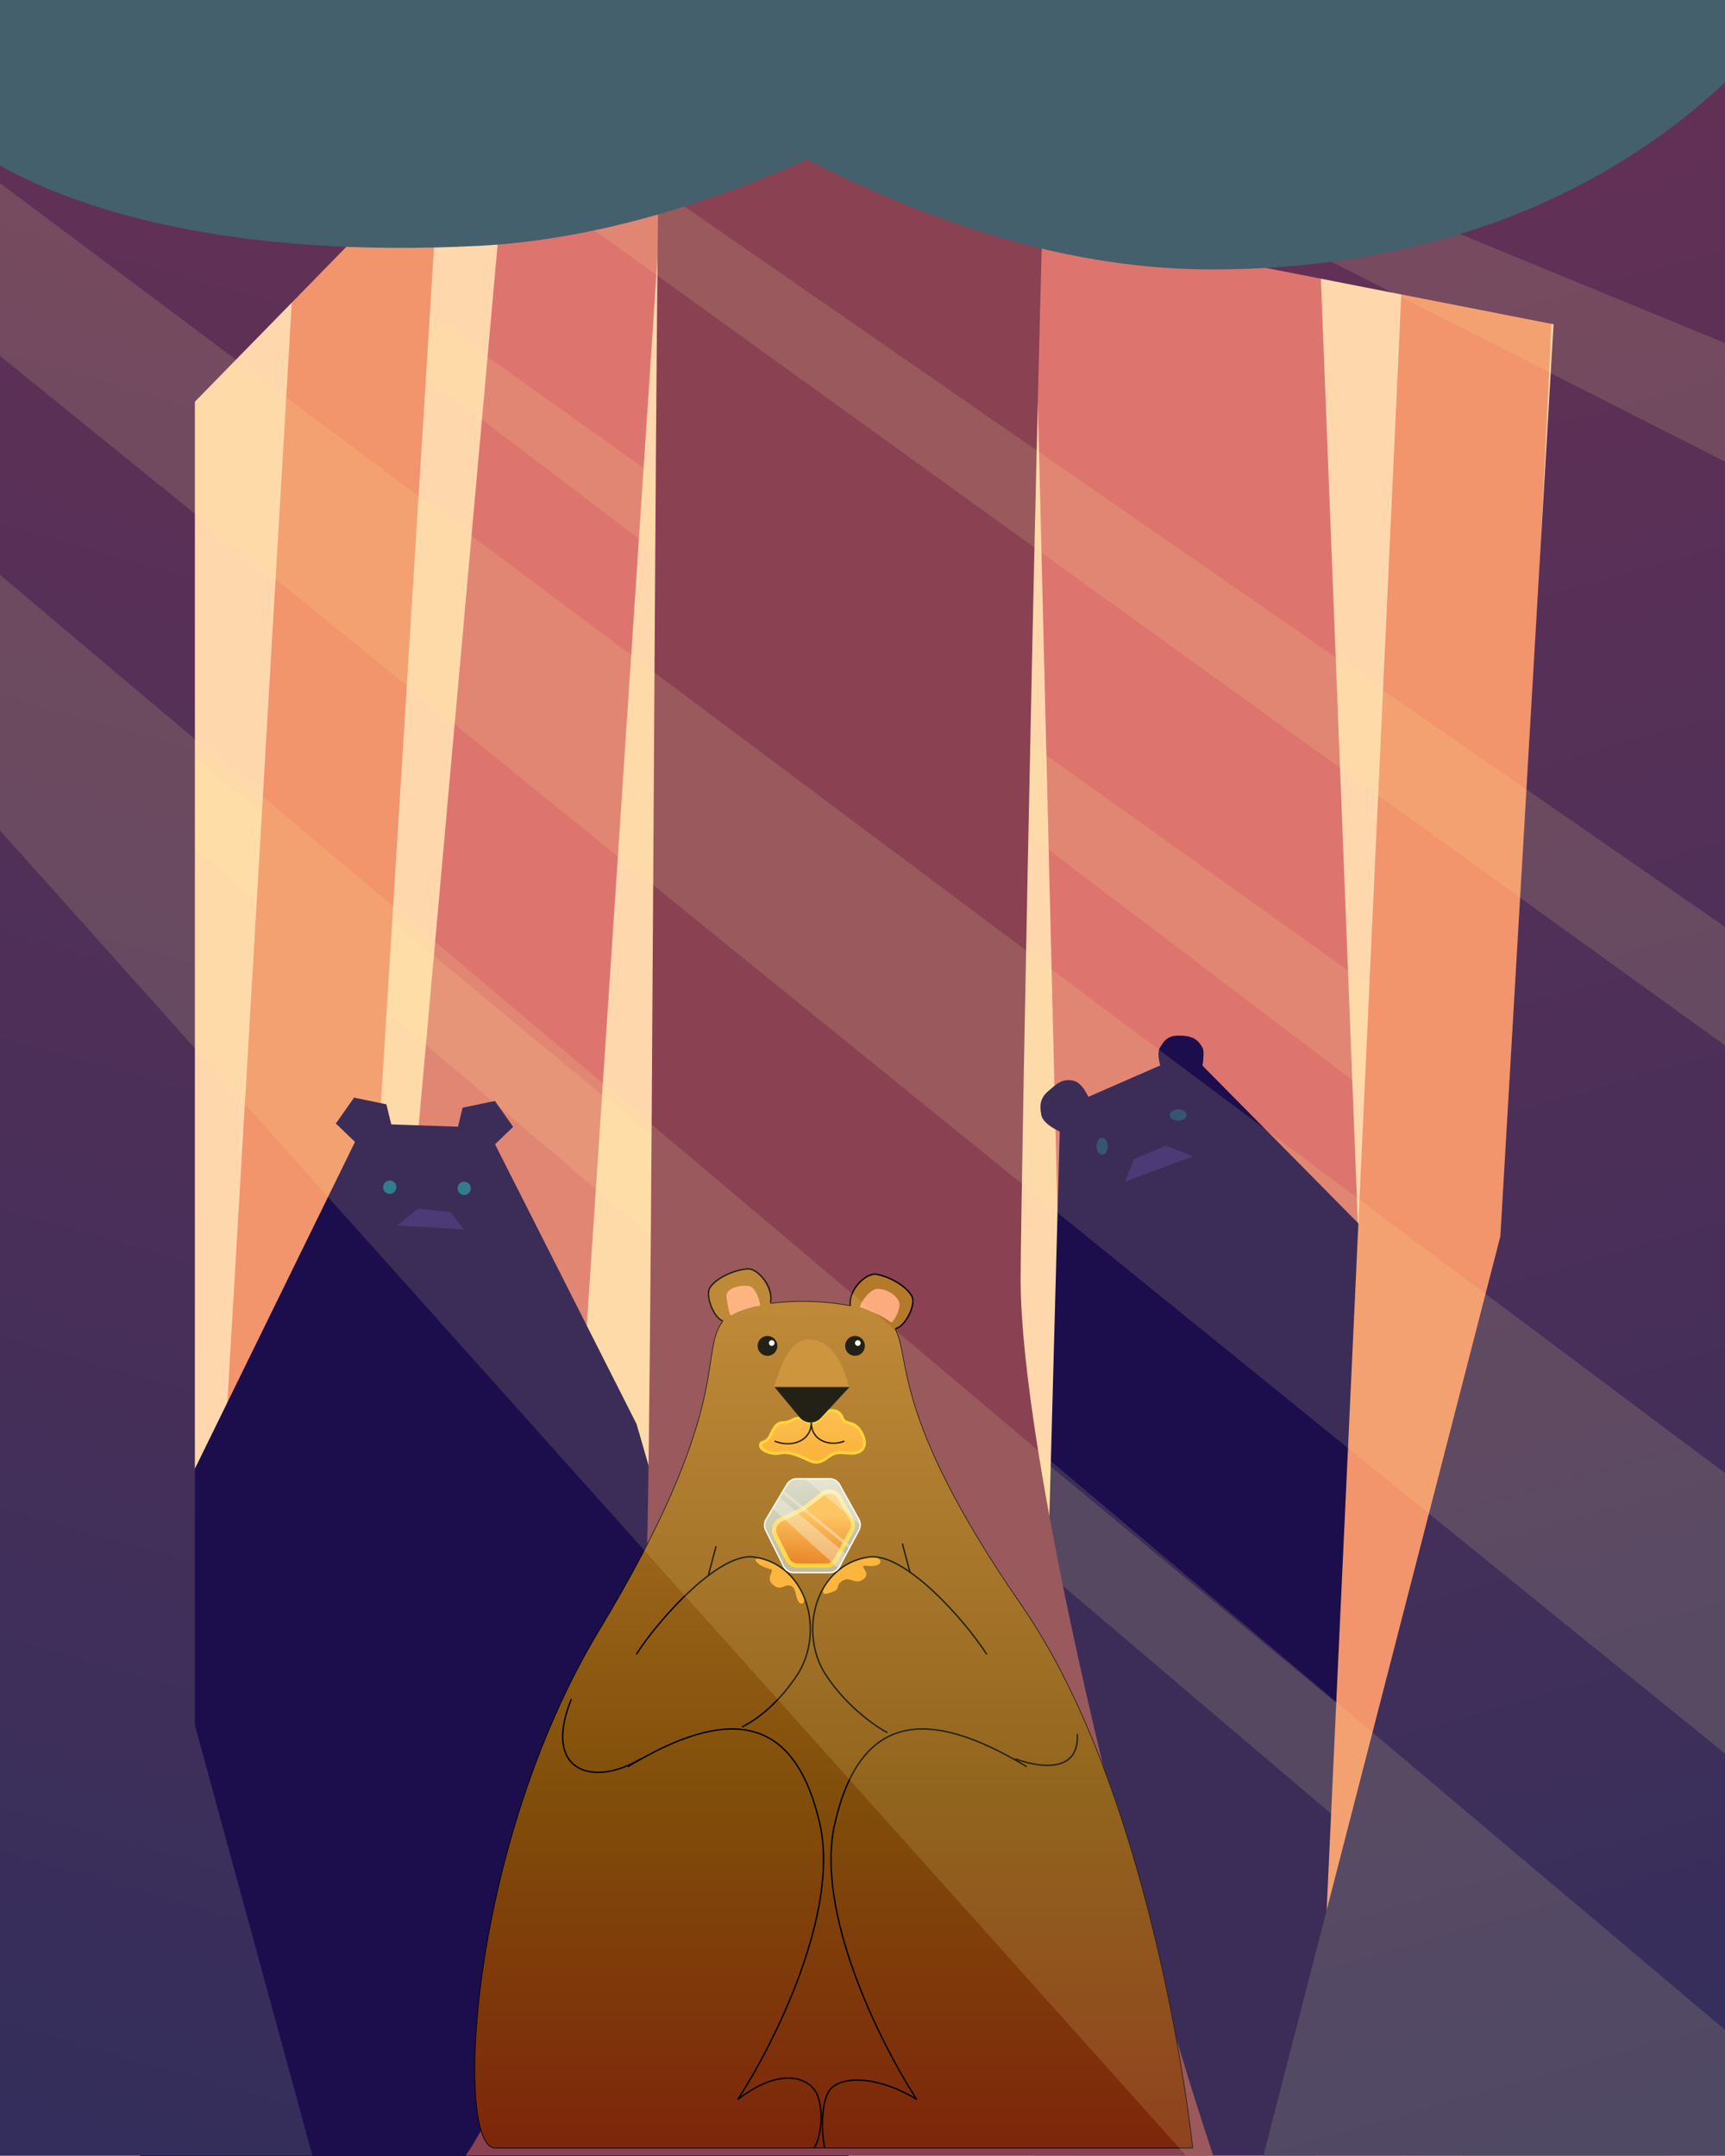 <svg id="ej5q9x3fijyl1" xmlns="http://www.w3.org/2000/svg" xmlns:xlink="http://www.w3.org/1999/xlink" viewBox="0 0 480 600" shape-rendering="geometricPrecision" text-rendering="geometricPrecision"><rect x="0" y="0" width="480" height="600" fill="#808080" stroke="none"/><style><![CDATA[#ej5q9x3fijyl8 {animation: ej5q9x3fijyl8_c_o 3000ms linear infinite normal forwards}@keyframes ej5q9x3fijyl8_c_o { 0% {opacity: 0.2} 50% {opacity: 1} 100% {opacity: 0.2} }#ej5q9x3fijyl13 {
           animation-name: ej5q9x3fijyl13__m, ej5q9x3fijyl13_c_o;
           animation-duration: 3000ms;
           animation-fill-mode: forwards;
           animation-timing-function: linear;
           animation-direction: normal;
           animation-iteration-count: infinite;  
        }@keyframes ej5q9x3fijyl13__m { 0% {d: path('M480,379.265L0,14.997L0,2.5L480,344.928L480,379.265Z');animation-timing-function: cubic-bezier(0.42,0,0.58,1)} 66.667% {d: path('M480,369.265L0,9.997L0,2.5L480,355.928L480,369.265Z');animation-timing-function: cubic-bezier(0.42,0,0.58,1)} 100% {d: path('M480,379.265L0,14.997L0,2.5L480,344.928L480,379.265Z')} }@keyframes ej5q9x3fijyl13_c_o { 0% {opacity: 1;animation-timing-function: cubic-bezier(0.42,0,0.58,1)} 66.667% {opacity: 0.4;animation-timing-function: cubic-bezier(0.42,0,0.58,1)} 100% {opacity: 1} }#ej5q9x3fijyl19 {animation: ej5q9x3fijyl19_c_o 3000ms linear infinite normal forwards}@keyframes ej5q9x3fijyl19_c_o { 0% {opacity: 0.4;animation-timing-function: cubic-bezier(0.42,0,0.58,1)} 33.333% {opacity: 1;animation-timing-function: cubic-bezier(0.42,0,0.58,1)} 100% {opacity: 0.4} }#ej5q9x3fijyl60 {
           animation-name: ej5q9x3fijyl60__m, ej5q9x3fijyl60_c_o;
           animation-duration: 3000ms;
           animation-fill-mode: forwards;
           animation-timing-function: linear;
           animation-direction: normal;
           animation-iteration-count: infinite;  
        }@keyframes ej5q9x3fijyl60__m { 0% {d: path('M480,487.99L0,99.036L0,50.989L480,409.914L480,487.99Z');animation-timing-function: cubic-bezier(0.42,0,0.58,1)} 33.333% {d: path('M480,472.99L0,89.036L0,65.989L480,424.914L480,472.99Z');animation-timing-function: cubic-bezier(0.42,0,0.58,1)} 100% {d: path('M480,487.99L0,99.036L0,50.989L480,409.914L480,487.99Z')} }@keyframes ej5q9x3fijyl60_c_o { 0% {opacity: 1;animation-timing-function: cubic-bezier(0.42,0,0.58,1)} 33.333% {opacity: 0.4;animation-timing-function: cubic-bezier(0.42,0,0.58,1)} 100% {opacity: 1} }#ej5q9x3fijyl61 {
           animation-name: ej5q9x3fijyl61__m, ej5q9x3fijyl61_c_o;
           animation-duration: 3000ms;
           animation-fill-mode: forwards;
           animation-timing-function: linear;
           animation-direction: normal;
           animation-iteration-count: infinite;  
        }@keyframes ej5q9x3fijyl61__m { 0% {d: path('M480,290.94L88,8.249L111.802,3L480,257.947L480,290.94Z');animation-timing-function: cubic-bezier(0.42,0,0.58,1)} 66.667% {d: path('M480,290.94L93,3.249L106.802,3L480,267.947L480,290.94Z');animation-timing-function: cubic-bezier(0.42,0,0.58,1)} 100% {d: path('M480,290.94L88,8.249L111.802,3L480,257.947L480,290.94Z')} }@keyframes ej5q9x3fijyl61_c_o { 0% {opacity: 1;animation-timing-function: cubic-bezier(0.42,0,0.58,1)} 66.667% {opacity: 0.3;animation-timing-function: cubic-bezier(0.42,0,0.58,1)} 100% {opacity: 1} }#ej5q9x3fijyl62 {
           animation-name: ej5q9x3fijyl62__m, ej5q9x3fijyl62_c_o;
           animation-duration: 3000ms;
           animation-fill-mode: forwards;
           animation-timing-function: linear;
           animation-direction: normal;
           animation-iteration-count: infinite;  
        }@keyframes ej5q9x3fijyl62__m { 0% {d: path('M480,128.474L233,3L255.32,3L480,95.481L480,128.474Z');animation-timing-function: cubic-bezier(0.42,0,0.58,1)} 50% {d: path('M480,128.474L238,3L250.32,3L480,105.481L480,128.474Z');animation-timing-function: cubic-bezier(0.42,0,0.58,1)} 100% {d: path('M480,128.474L233,3L255.32,3L480,95.481L480,128.474Z')} }@keyframes ej5q9x3fijyl62_c_o { 0% {opacity: 1;animation-timing-function: cubic-bezier(0.42,0,0.58,1)} 50% {opacity: 0.4;animation-timing-function: cubic-bezier(0.42,0,0.58,1)} 100% {opacity: 1} }#ej5q9x3fijyl63 {
           animation-name: ej5q9x3fijyl63__m, ej5q9x3fijyl63_c_o;
           animation-duration: 3000ms;
           animation-fill-mode: forwards;
           animation-timing-function: linear;
           animation-direction: normal;
           animation-iteration-count: infinite;  
        }@keyframes ej5q9x3fijyl63__m { 0% {d: path('M330,599.874L0,231.113L0,159.966L480,564.881L480,599.874L330,599.874Z');animation-timing-function: cubic-bezier(0.42,0,0.58,1)} 50% {d: path('M360,599.874L0,221.113L0,169.966L480,584.881L480,599.874L360,599.874Z');animation-timing-function: cubic-bezier(0.42,0,0.58,1)} 100% {d: path('M330,599.874L0,231.113L0,159.966L480,564.881L480,599.874L330,599.874Z')} }@keyframes ej5q9x3fijyl63_c_o { 0% {opacity: 1;animation-timing-function: cubic-bezier(0.42,0,0.58,1)} 50% {opacity: 0.2;animation-timing-function: cubic-bezier(0.42,0,0.58,1)} 100% {opacity: 1} }]]></style><defs><linearGradient id="ej5q9x3fijyl29-fill" x1="231.99" y1="362.273" x2="231.99" y2="597.687" spreadMethod="pad" gradientUnits="userSpaceOnUse"><stop id="ej5q9x3fijyl29-fill-0" offset="0%" stop-color="rgb(181,122,41)"/><stop id="ej5q9x3fijyl29-fill-1" offset="58.646%" stop-color="rgb(128,78,10)"/><stop id="ej5q9x3fijyl29-fill-2" offset="100%" stop-color="rgb(125,38,10)"/></linearGradient><linearGradient id="ej5q9x3fijyl34-fill" x1="226.077" y1="392.521" x2="226.077" y2="406.918" spreadMethod="pad" gradientUnits="userSpaceOnUse"><stop id="ej5q9x3fijyl34-fill-0" offset="0%" stop-color="rgb(253,182,70)"/><stop id="ej5q9x3fijyl34-fill-1" offset="100%" stop-color="rgb(250,169,41)"/></linearGradient><linearGradient id="ej5q9x3fijyl48-fill" x1="222.519" y1="411.543" x2="226.105" y2="433.294" spreadMethod="pad" gradientUnits="userSpaceOnUse"><stop id="ej5q9x3fijyl48-fill-0" offset="0%" stop-color="rgb(255,255,255)"/><stop id="ej5q9x3fijyl48-fill-1" offset="0.01%" stop-color="rgba(220,233,235,0.88)"/><stop id="ej5q9x3fijyl48-fill-2" offset="100%" stop-color="rgba(196,210,211,0.73)"/></linearGradient><linearGradient id="ej5q9x3fijyl50-fill" x1="228.213" y1="412.136" x2="226.021" y2="435.673" spreadMethod="pad" gradientUnits="userSpaceOnUse"><stop id="ej5q9x3fijyl50-fill-0" offset="38.333%" stop-color="rgb(254,191,90)"/><stop id="ej5q9x3fijyl50-fill-1" offset="100%" stop-color="rgb(230,115,21)"/></linearGradient><linearGradient id="ej5q9x3fijyl51-fill" x1="226.053" y1="413.521" x2="226.053" y2="435.676" spreadMethod="pad" gradientUnits="userSpaceOnUse"><stop id="ej5q9x3fijyl51-fill-0" offset="0%" stop-color="rgb(255,238,176)"/><stop id="ej5q9x3fijyl51-fill-1" offset="100%" stop-color="rgb(255,209,45)"/></linearGradient><linearGradient id="ej5q9x3fijyl58-fill" x1="133.172" y1="-72.333" x2="-63.797" y2="615.437" spreadMethod="pad" gradientUnits="userSpaceOnUse"><stop id="ej5q9x3fijyl58-fill-0" offset="0%" stop-color="rgb(110,49,84)"/><stop id="ej5q9x3fijyl58-fill-1" offset="99.229%" stop-color="rgb(48,46,92)"/></linearGradient><linearGradient id="ej5q9x3fijyl59-fill" x1="348.426" y1="-63.356" x2="542.537" y2="615.37" spreadMethod="pad" gradientUnits="userSpaceOnUse"><stop id="ej5q9x3fijyl59-fill-0" offset="0%" stop-color="rgb(110,49,84)"/><stop id="ej5q9x3fijyl59-fill-1" offset="99.229%" stop-color="rgb(48,46,92)"/></linearGradient></defs><rect id="ej5q9x3fijyl2" width="480" height="599.874" rx="0" ry="0" fill="rgb(255,215,172)" stroke="none" stroke-width="1"/><path id="ej5q9x3fijyl3" d="M366,37.992L388,599.874L300.615,599.874L287,37.992L366,37.992Z" fill="rgb(221,117,110)" stroke="none" stroke-width="1"/><path id="ej5q9x3fijyl4" d="M331.017,292.923L295.047,308.657L291.823,428.53L287.783,599.848L465,599.848L465,502.271L465,428.53L331.017,292.923Z" fill="rgb(28,14,77)" stroke="none" stroke-width="1"/><path id="ej5q9x3fijyl5" d="M298.78,300.773C302.046,301.548,303.919,308.029,303.919,308.029L296.263,315.517C296.263,315.517,290.396,313.285,289.79,310.424C289.183,307.562,289.495,305.502,291.681,303.65C293.866,301.798,295.514,299.998,298.78,300.773Z" fill="rgb(28,14,76)" stroke="none" stroke-width="1"/><path id="ej5q9x3fijyl6" d="M324.533,318.807L331.9,321.78L313.041,328.832L315.567,322.583L324.533,318.807Z" fill="rgb(48,29,112)" stroke="none" stroke-width="1"/><path id="ej5q9x3fijyl7" d="M322.717,291.631C321.352,293.994,324.291,300.823,324.291,300.823L333.957,300.298C333.957,300.298,335.513,293.207,334.631,291.631C333.749,290.055,332.816,288.479,329.011,288.216C325.207,287.954,324.083,289.267,322.717,291.631Z" fill="rgb(28,14,76)" stroke="none" stroke-width="1"/><g id="ej5q9x3fijyl8" opacity="0.2"><ellipse id="ej5q9x3fijyl9" rx="1.568" ry="2.37" transform="matrix(1 0 0 1 306.674 318.994)" fill="rgb(0,243,243)" stroke="none" stroke-width="1"/><ellipse id="ej5q9x3fijyl10" rx="2.352" ry="1.58" transform="matrix(1 0 0 1 327.845 310.303)" fill="rgb(0,243,243)" stroke="none" stroke-width="1"/></g><path id="ej5q9x3fijyl11" d="M140.892,40.991L91,597.875L148.123,597.875L185,40.991L140.892,40.991Z" fill="rgb(221,117,110)" stroke="none" stroke-width="1"/><path id="ej5q9x3fijyl12" d="M480,597.875L0,190.008L0,165.965L480,563.528L480,597.875Z" fill="rgb(255,239,156)" fill-opacity="0.14" stroke="none" stroke-width="1"/><path id="ej5q9x3fijyl13" d="M480,379.265L0,14.997L0,2.5L480,344.928L480,379.265Z" fill="rgb(255,239,156)" fill-opacity="0.14" stroke="none" stroke-width="1"/><path id="ej5q9x3fijyl14" d="M82.316,64.986L51,599.874L87.842,599.874L121,64.986L82.316,64.986Z" fill="rgb(242,148,108)" stroke="none" stroke-width="1"/><path id="ej5q9x3fijyl15" d="M101.291,312.664L50.545,416.263L39,600L236.133,600L177.125,396.287L135.415,313.826L101.291,312.664Z" fill="rgb(28,14,76)" stroke="none" stroke-width="1"/><path id="ej5q9x3fijyl16" d="M116.278,336.358L110.514,341.003L129.189,342.165L125.27,337.287L116.278,336.358Z" fill="rgb(48,29,112)" stroke="none" stroke-width="1"/><path id="ej5q9x3fijyl17" d="M128.729,308.252L126.192,318.705L132.879,323.119L142.793,313.595L137.721,306.394L128.729,308.252Z" fill="rgb(28,14,76)" stroke="none" stroke-width="1"/><path id="ej5q9x3fijyl18" d="M107.517,307.322L110.053,317.775L103.366,322.188L93.452,312.665L98.525,305.464L107.517,307.322Z" fill="rgb(28,14,76)" stroke="none" stroke-width="1"/><g id="ej5q9x3fijyl19" opacity="0.4"><ellipse id="ej5q9x3fijyl20" rx="1.846" ry="1.857" transform="matrix(0.928 0.372 -0.368 0.93 108.453 330.393)" fill="rgb(0,243,243)" stroke="none" stroke-width="1"/><ellipse id="ej5q9x3fijyl21" rx="1.846" ry="1.857" transform="matrix(0.928 0.372 -0.368 0.93 129.175 330.708)" fill="rgb(0,243,243)" stroke="none" stroke-width="1"/></g><path id="ej5q9x3fijyl22" d="M390.761,63.987L366,599.874L406.783,599.874L433,63.987L390.761,63.987Z" fill="rgb(242,148,108)" stroke="none" stroke-width="1"/><path id="ej5q9x3fijyl23" d="M179.506,445.513C177.376,466.362,150.212,570.472,129.572,599.874L337.595,599.874C313.627,528.373,284,404.706,284,355.925C284,332.252,289.78,36.51,292,7.998L241.77,7.998L184,7.998C182.003,61.011,181.637,424.665,179.506,445.513Z" fill="rgb(138,65,82)" stroke="none" stroke-width="1"/><path id="ej5q9x3fijyl24" d="M204.186,365.855C202.639,366.668,201.472,367.624,200.785,368.722C199.386,370.957,198.862,373.564,198.297,377.208C198.221,377.7,198.144,378.209,198.065,378.739C197.553,382.131,196.918,386.339,195.557,391.76C192.41,404.295,185.381,423.304,167.015,453.78C148.673,484.214,138.631,520.19,134.567,548.558C132.535,562.742,131.998,575.016,132.663,583.738C132.995,588.101,133.627,591.563,134.516,593.928C134.961,595.111,135.465,596.007,136.018,596.604C136.569,597.198,137.159,597.489,137.787,597.489L331.563,597.489C331.561,597.47,331.559,597.451,331.557,597.43C331.537,597.246,331.507,596.972,331.465,596.612C331.383,595.893,331.257,594.83,331.084,593.458C330.737,590.714,330.199,586.733,329.437,581.787C327.913,571.894,325.49,558.138,321.896,542.69C314.706,511.787,302.834,474.133,284.104,447.064C265.344,419.952,257.725,402.525,254.134,390.83C252.482,385.451,251.684,381.286,251.046,377.96C250.99,377.67,250.936,377.387,250.883,377.111C250.213,373.642,249.665,371.159,248.364,369.119C247.727,368.121,246.603,367.213,245.09,366.411C243.58,365.611,241.696,364.923,239.557,364.357C235.281,363.224,230.008,362.582,224.718,362.484C219.428,362.385,214.131,362.829,209.807,363.863C207.645,364.38,205.732,365.043,204.186,365.855ZM331.782,597.687C331.977,597.666,331.977,597.666,331.977,597.665L331.977,597.662L331.97,597.596C331.965,597.549,331.957,597.479,331.947,597.387C331.927,597.202,331.897,596.927,331.856,596.567C331.773,595.846,331.647,594.782,331.473,593.408C331.126,590.661,330.588,586.677,329.825,581.726C328.3,571.825,325.875,558.06,322.278,542.599C315.086,511.685,303.2,473.971,284.426,446.838C265.683,419.749,258.085,402.36,254.509,390.713C252.864,385.355,252.069,381.209,251.431,377.884C251.376,377.595,251.322,377.312,251.268,377.035C250.601,373.58,250.043,371.019,248.694,368.905C248.006,367.826,246.816,366.879,245.273,366.061C243.728,365.242,241.814,364.545,239.657,363.974C235.343,362.832,230.038,362.187,224.725,362.088C219.412,361.989,214.081,362.435,209.717,363.478C207.534,364,205.588,364.672,204.005,365.504C202.423,366.336,201.19,367.333,200.453,368.511C199.005,370.825,198.474,373.509,197.909,377.147C197.833,377.64,197.756,378.151,197.676,378.681C197.165,382.072,196.533,386.262,195.176,391.663C192.041,404.151,185.031,423.123,166.679,453.574C148.303,484.067,138.248,520.096,134.178,548.501C132.143,562.704,131.603,575.008,132.271,583.768C132.605,588.146,133.241,591.651,134.149,594.068C134.603,595.276,135.13,596.224,135.731,596.874C136.335,597.526,137.023,597.885,137.787,597.885L332,597.885L331.977,597.666L331.782,597.687Z" clip-rule="evenodd" fill="rgb(0,0,0)" fill-rule="evenodd" stroke="none" stroke-width="1"/><path id="ej5q9x3fijyl25" d="M243.761,354.602C241.16,354.19,236.054,358.708,236.602,363.394C237.306,364.08,239.381,365.927,242.051,367.826C244.721,369.726,247.98,369.871,249.276,369.706C251.995,369.074,255.008,362.921,253.712,360.661C251.941,357.572,247.013,355.118,243.761,354.602Z" fill="rgb(181,122,41)" stroke="none" stroke-width="1"/><path id="ej5q9x3fijyl26" d="M243.801,358.725C241.916,359.042,239.416,362.352,239.285,363.868C240.699,363.868,245.765,366.638,248.121,368.023C248.841,367.297,249.967,365.688,250.281,363.473C250.674,360.703,246.157,358.33,243.801,358.725Z" fill="rgb(251,171,126)" stroke="none" stroke-width="1"/><path id="ej5q9x3fijyl27" d="M207.244,353.005C210.495,352.488,214.908,358.195,214.358,362.883C213.655,363.57,211.62,364.333,208.95,366.234C206.281,368.135,203.023,368.281,201.728,368.116C199.01,367.485,196,361.331,197.296,359.069C199.067,355.979,203.994,353.522,207.244,353.005Z" fill="rgb(181,122,41)" stroke="none" stroke-width="1"/><path id="ej5q9x3fijyl28" d="M208.458,357.934C210.343,358.251,211.469,362.154,211.6,363.671C210.186,363.671,205.928,365.099,203.571,366.484C202.851,365.758,202.489,363.315,202.175,361.099C201.782,358.33,206.102,357.538,208.458,357.934Z" fill="rgb(251,171,126)" stroke="none" stroke-width="1"/><path id="ej5q9x3fijyl29" d="M200.62,368.616C194.926,377.716,203.565,392.75,166.848,453.677C130.13,514.604,126.654,597.687,137.788,597.687L331.783,597.687C331.783,597.687,321.769,501.153,284.266,446.951C246.763,392.75,253.831,377.32,248.53,369.012C243.228,360.704,206.314,359.517,200.62,368.616Z" fill="url(#ej5q9x3fijyl29-fill)" stroke="none" stroke-width="1"/><path id="ej5q9x3fijyl30" d="M230.979,443.259C229.54,443.714,228.321,444.01,229.402,441.226C229.664,440.548,230.9,438.639,233.741,436.421C236.581,434.203,239.92,433.525,241.235,433.464C245.787,432.547,246.697,436.421,241.235,435.756C238.307,435.4,242.692,437.541,240.325,439.425C237.958,441.308,236.684,438.508,234.408,439.932C232.089,441.384,234.408,442.176,230.979,443.259Z" fill="rgb(251,171,46)" stroke="none" stroke-width="1"/><path id="ej5q9x3fijyl31" d="M221.664,444.468C222.575,447.678,224.552,446.303,223.485,443.551C223.222,442.874,221.452,439.494,218.691,437.338C215.851,435.12,213.897,434.373,212.106,433.922C208.465,433.005,210.65,435.831,214.382,436.673C215.776,436.988,213.017,438.966,214.837,440.8C217.113,443.093,218.337,440.753,219.844,441.259C221.209,441.717,221.146,442.642,221.664,444.468Z" fill="rgb(251,171,46)" stroke="none" stroke-width="1"/><path id="ej5q9x3fijyl32" d="M294.934,491.031C291.658,492.014,287.142,491.354,282.418,489.668L282.549,489.295C287.249,490.972,291.668,491.598,294.822,490.652C296.393,490.181,297.645,489.322,298.471,488.012C299.298,486.7,299.712,484.915,299.566,482.57L299.958,482.546C300.107,484.948,299.687,486.823,298.802,488.224C297.916,489.629,296.579,490.538,294.934,491.031Z" clip-rule="evenodd" fill="rgb(0,0,0)" fill-rule="evenodd" stroke="none" stroke-width="1"/><path id="ej5q9x3fijyl33" d="M168.625,493.285C171.716,492.876,175.085,491.641,178.352,489.651L178.148,489.312C174.921,491.279,171.603,492.492,168.574,492.893C165.544,493.294,162.816,492.88,160.753,491.612C158.697,490.349,157.277,488.222,156.879,485.144C156.479,482.059,157.106,478.016,159.16,472.94L158.797,472.79C156.728,477.902,156.078,482.018,156.489,485.196C156.902,488.38,158.38,490.618,160.549,491.95C162.711,493.279,165.536,493.694,168.625,493.285Z" clip-rule="evenodd" fill="rgb(0,0,0)" fill-rule="evenodd" stroke="none" stroke-width="1"/><path id="ej5q9x3fijyl34" d="M214.349,399.475C215.316,397.497,216.02,395.915,217.883,395.915C220.435,395.915,221.432,393.739,223.395,395.123C225.359,396.508,227.486,396.209,228.486,394.53C230.253,391.563,233.591,392.156,234.376,394.53C235.162,396.903,237.657,394.965,239.693,398.684C241.641,402.245,240.071,404.42,237.125,404.42C234.18,404.42,232.933,403.573,230.253,405.607C227.126,407.981,225.752,406.596,223.395,405.607C221.039,404.618,219.129,403.878,216.705,404.42C214.938,404.816,211.6,403.685,211.6,402.245C211.6,400.805,213.116,401.997,214.349,399.475Z" fill="url(#ej5q9x3fijyl34-fill)" stroke="none" stroke-width="1"/><path id="ej5q9x3fijyl35" d="M231.824,392.132C233.131,392.216,234.304,393.059,234.749,394.405C234.916,394.908,235.156,395.151,235.443,395.311C235.701,395.456,235.996,395.536,236.372,395.638C236.467,395.664,236.566,395.691,236.672,395.721C237.176,395.864,237.754,396.06,238.34,396.476C238.928,396.894,239.503,397.519,240.037,398.493C241.042,400.329,241.197,401.915,240.592,403.072C239.983,404.237,238.684,404.816,237.125,404.816C236.379,404.816,235.74,404.763,235.173,404.716L235.154,404.714C234.576,404.666,234.085,404.626,233.606,404.646C232.681,404.685,231.774,404.948,230.489,405.923C228.869,407.153,227.637,407.455,226.471,407.259C225.905,407.164,225.378,406.955,224.86,406.719C224.659,406.628,224.465,406.535,224.269,406.441C223.942,406.285,223.611,406.127,223.245,405.973C220.883,404.981,219.08,404.294,216.79,404.807C215.805,405.027,214.446,404.82,213.347,404.39C212.793,404.172,212.275,403.887,211.889,403.545C211.508,403.206,211.207,402.766,211.207,402.245C211.207,401.806,211.328,401.478,211.611,401.25C211.735,401.15,211.873,401.084,211.998,401.034C212.074,401.003,212.165,400.97,212.251,400.94C212.295,400.924,212.338,400.909,212.377,400.895C212.624,400.803,212.881,400.69,213.147,400.466C213.414,400.242,213.708,399.89,213.996,399.301C214.032,399.228,214.067,399.155,214.103,399.083C214.537,398.191,214.953,397.337,215.478,396.7C216.067,395.985,216.813,395.519,217.883,395.519C218.861,395.519,219.573,395.177,220.282,394.836C220.42,394.77,220.558,394.703,220.698,394.639C221.116,394.449,221.564,394.279,222.056,394.267C222.562,394.256,223.073,394.413,223.621,394.799C224.538,395.446,225.466,395.68,226.254,395.583C227.036,395.486,227.711,395.061,228.149,394.326C229.099,392.731,230.507,392.047,231.824,392.132ZM231.774,392.922C230.784,392.858,229.64,393.361,228.823,394.733C228.26,395.678,227.372,396.242,226.35,396.368C225.334,396.494,224.216,396.185,223.17,395.448C222.737,395.142,222.387,395.051,222.074,395.058C221.747,395.066,221.418,395.18,221.022,395.36C220.904,395.414,220.781,395.474,220.652,395.536C219.941,395.881,219.054,396.31,217.883,396.31C217.09,396.31,216.553,396.635,216.082,397.206C215.62,397.766,215.244,398.537,214.793,399.461C214.763,399.524,214.732,399.586,214.701,399.65C214.373,400.322,214.015,400.767,213.651,401.073C213.286,401.38,212.933,401.532,212.647,401.637C212.587,401.66,212.535,401.678,212.487,401.695C212.415,401.721,212.354,401.742,212.291,401.768C212.194,401.807,212.138,401.839,212.101,401.868C212.061,401.901,211.992,401.963,211.992,402.245C211.992,402.443,212.109,402.685,212.409,402.951C212.703,403.213,213.131,403.456,213.632,403.652C214.644,404.048,215.837,404.209,216.62,404.034C219.179,403.462,221.195,404.255,223.547,405.242C223.926,405.402,224.294,405.577,224.636,405.74C224.827,405.832,225.01,405.919,225.183,405.998C225.683,406.226,226.136,406.4,226.6,406.478C227.492,406.628,228.51,406.435,230.017,405.291C231.412,404.233,232.468,403.902,233.573,403.856C234.109,403.833,234.65,403.878,235.218,403.926L235.229,403.926C235.8,403.974,236.412,404.025,237.125,404.025C238.512,404.025,239.472,403.516,239.897,402.703C240.326,401.882,240.293,400.6,239.349,398.875C238.864,397.99,238.364,397.462,237.887,397.123C237.409,396.783,236.932,396.617,236.459,396.483C236.378,396.46,236.294,396.437,236.209,396.414C235.824,396.31,235.413,396.199,235.062,396.003C234.596,395.743,234.23,395.338,234.004,394.655C233.664,393.627,232.775,392.986,231.774,392.922Z" clip-rule="evenodd" fill="rgb(255,209,45)" fill-rule="evenodd" stroke="none" stroke-width="1"/><path id="ej5q9x3fijyl36" d="M236.356,386.024L215.543,386.024L222.51,394.447C224.023,396.276,226.786,396.354,228.398,394.614L236.356,386.024Z" fill="rgb(0,0,0)" stroke="none" stroke-width="1"/><path id="ej5q9x3fijyl37" d="M215.346,385.826C216.851,381.936,219.076,372.77,225.163,372.77C232.232,372.77,235.112,381.54,236.159,385.826L215.346,385.826Z" fill="rgb(198,135,49)" stroke="none" stroke-width="1"/><path id="ej5q9x3fijyl38" d="M216.312,374.551C216.312,376.08,215.082,377.32,213.563,377.32C212.045,377.32,210.814,376.08,210.814,374.551C210.814,373.021,212.045,371.781,213.563,371.781C215.082,371.781,216.312,373.021,216.312,374.551Z" fill="rgb(0,0,0)" stroke="none" stroke-width="1"/><path id="ej5q9x3fijyl39" d="M215.528,373.759C215.528,374.197,215.176,374.551,214.742,374.551C214.309,374.551,213.957,374.197,213.957,373.759C213.957,373.322,214.309,372.968,214.742,372.968C215.176,372.968,215.528,373.322,215.528,373.759Z" fill="rgb(255,255,255)" stroke="none" stroke-width="1"/><path id="ej5q9x3fijyl40" d="M240.661,374.551C240.661,376.08,239.43,377.32,237.912,377.32C236.394,377.32,235.163,376.08,235.163,374.551C235.163,373.021,236.394,371.781,237.912,371.781C239.43,371.781,240.661,373.021,240.661,374.551Z" fill="rgb(0,0,0)" stroke="none" stroke-width="1"/><path id="ej5q9x3fijyl41" d="M239.483,373.759C239.483,374.197,239.131,374.551,238.698,374.551C238.264,374.551,237.912,374.197,237.912,373.759C237.912,373.322,238.264,372.968,238.698,372.968C239.131,372.968,239.483,373.322,239.483,373.759Z" fill="rgb(255,255,255)" stroke="none" stroke-width="1"/><path id="ej5q9x3fijyl42" d="M222.494,401.308C220.475,402.213,217.867,402.208,215.469,401.242L215.615,400.874C217.929,401.807,220.426,401.802,222.334,400.946C224.233,400.095,225.556,398.401,225.556,395.915L225.948,395.915C225.948,398.404,227.224,400.018,228.976,400.829C230.738,401.645,232.989,401.647,234.908,400.874L235.053,401.242C233.045,402.051,230.682,402.054,228.812,401.188C227.348,400.511,226.191,399.302,225.749,397.549C225.291,399.332,224.075,400.599,222.494,401.308Z" clip-rule="evenodd" fill="rgb(0,0,0)" fill-rule="evenodd" stroke="none" stroke-width="1"/><path id="ej5q9x3fijyl43" d="M202.458,354.835C204.391,353.957,206.472,353.416,208.086,353.313C208.683,353.275,209.425,353.53,210.2,354.034C210.97,354.536,211.753,355.27,212.427,356.155C213.778,357.928,214.667,360.268,214.194,362.499L214.578,362.582C215.084,360.197,214.131,357.74,212.738,355.913C212.04,354.997,211.225,354.231,210.413,353.702C209.605,353.176,208.778,352.872,208.062,352.918C206.392,353.025,204.265,353.58,202.297,354.474C200.333,355.367,198.502,356.609,197.449,358.105C197.035,358.692,196.908,359.547,196.967,360.479C197.027,361.417,197.278,362.465,197.659,363.469C198.04,364.473,198.553,365.441,199.144,366.217C199.731,366.989,200.409,367.591,201.125,367.83L201.248,367.454C200.64,367.252,200.021,366.721,199.455,365.976C198.892,365.236,198.396,364.303,198.026,363.328C197.656,362.352,197.415,361.344,197.359,360.453C197.302,359.557,197.432,358.812,197.769,358.334C198.764,356.92,200.523,355.714,202.458,354.835Z" clip-rule="evenodd" fill="rgb(0,0,0)" fill-rule="evenodd" stroke="none" stroke-width="1"/><path id="ej5q9x3fijyl44" d="M209.016,481.959C200.065,479.803,188.54,483.523,174.802,491.827L174.6,491.488C188.351,483.176,199.995,479.379,209.108,481.575C218.248,483.776,224.759,491.98,228.3,507.438C231.14,519.84,227.916,535.249,222.756,549.448C217.794,563.098,211.032,575.661,206.091,583.419C211.132,579.732,215.435,578.247,218.873,578.128C222.512,578.002,225.176,579.41,226.692,581.343C227.458,582.322,227.973,583.656,228.284,585.139C228.596,586.624,228.706,588.271,228.656,589.889C228.605,591.507,228.393,593.101,228.056,594.48C227.721,595.855,227.258,597.032,226.696,597.804L226.379,597.57C226.897,596.858,227.345,595.739,227.675,594.386C228.004,593.036,228.213,591.47,228.263,589.876C228.313,588.283,228.204,586.668,227.9,585.221C227.596,583.771,227.099,582.502,226.383,581.589C224.953,579.764,222.414,578.402,218.886,578.523C215.356,578.645,210.829,580.255,205.451,584.393L205.167,584.127C210.134,576.489,217.235,563.486,222.387,549.312C227.541,535.131,230.731,519.813,227.917,507.527C224.389,492.127,217.941,484.109,209.016,481.959Z" clip-rule="evenodd" fill="rgb(0,0,0)" fill-rule="evenodd" stroke="none" stroke-width="1"/><path id="ej5q9x3fijyl45" d="M251.384,481.959C260.335,479.803,271.86,483.523,285.599,491.827L285.801,491.488C272.05,483.176,260.405,479.379,251.293,481.575C242.153,483.776,235.642,491.98,232.101,507.438C229.26,519.84,232.484,535.249,237.645,549.448C242.65,563.219,249.489,575.885,254.441,583.625C250.467,581.28,246.154,579.653,242.213,578.996C238.037,578.3,234.242,578.689,231.726,580.514C230.704,581.255,230.005,582.537,229.536,584.054C229.065,585.576,228.817,587.36,228.715,589.138C228.513,592.69,228.895,596.262,229.295,597.739L229.674,597.635C229.288,596.211,228.907,592.685,229.108,589.161C229.208,587.4,229.453,585.651,229.911,584.172C230.37,582.689,231.035,581.503,231.955,580.835C234.347,579.1,238.014,578.697,242.149,579.386C246.276,580.074,250.832,581.844,254.966,584.404L255.233,584.127C250.266,576.489,243.165,563.486,238.014,549.312C232.859,535.131,229.669,519.813,232.483,507.527C236.011,492.127,242.459,484.109,251.384,481.959Z" clip-rule="evenodd" fill="rgb(0,0,0)" fill-rule="evenodd" stroke="none" stroke-width="1"/><path id="ej5q9x3fijyl46" d="M192.254,442.811C186.066,448.531,180.322,455.645,177.222,460.51L176.892,460.296C180.01,455.402,185.776,448.262,191.988,442.52C195.094,439.649,198.317,437.121,201.382,435.398C204.441,433.679,207.369,432.746,209.875,433.106C217.523,434.207,222.484,439.563,224.565,446.1C226.643,452.631,225.853,460.359,221.989,466.249C215.84,475.62,208.765,479.758,206.576,480.76L206.414,480.4C208.545,479.424,215.558,475.332,221.661,466.03C225.455,460.249,226.236,452.646,224.191,446.221C222.147,439.8,217.291,434.573,209.82,433.498C207.442,433.156,204.606,434.039,201.573,435.744C198.545,437.446,195.347,439.952,192.254,442.811Z" clip-rule="evenodd" fill="rgb(0,0,0)" fill-rule="evenodd" stroke="none" stroke-width="1"/><path id="ej5q9x3fijyl47" d="M259.378,442.811C265.566,448.531,271.31,455.645,274.41,460.51L274.74,460.296C271.622,455.402,265.855,448.262,259.644,442.52C256.538,439.649,253.315,437.121,250.25,435.398C247.191,433.679,244.262,432.746,241.757,433.106C234.109,434.207,229.147,439.563,227.067,446.1C224.989,452.631,225.779,460.359,229.643,466.249C232.719,470.937,236.478,474.71,239.737,477.434C242.993,480.155,245.76,481.838,246.861,482.343L247.024,481.983C245.965,481.498,243.228,479.838,239.987,477.129C236.75,474.423,233.02,470.679,229.971,466.03C226.177,460.249,225.396,452.646,227.441,446.221C229.484,439.8,234.341,434.573,241.812,433.498C244.19,433.156,247.026,434.039,250.059,435.744C253.087,437.446,256.285,439.952,259.378,442.811Z" clip-rule="evenodd" fill="rgb(0,0,0)" fill-rule="evenodd" stroke="none" stroke-width="1"/><path id="ej5q9x3fijyl48" d="M230.866,411.543L221.695,411.543C220.592,411.543,219.57,412.125,219.002,413.077L213.198,422.806C212.644,423.734,212.6,424.883,213.08,425.852L218.068,435.904C218.6,436.977,219.688,437.654,220.878,437.654L230.825,437.654C231.984,437.654,233.049,437.011,233.595,435.982L238.987,425.824C239.492,424.872,239.481,423.727,238.958,422.785L233.607,413.161C233.052,412.162,232.003,411.543,230.866,411.543Z" fill="url(#ej5q9x3fijyl48-fill)" stroke="none" stroke-width="1"/><path id="ej5q9x3fijyl49" d="M218.833,412.975C219.436,411.963,220.522,411.344,221.694,411.344L230.866,411.344C232.074,411.344,233.187,412.002,233.778,413.064L239.128,422.688C239.685,423.688,239.696,424.906,239.159,425.917L233.768,436.075C233.187,437.169,232.056,437.852,230.824,437.852L220.877,437.852C219.612,437.852,218.456,437.132,217.891,435.992L212.904,425.94C212.393,424.911,212.44,423.69,213.029,422.704L218.833,412.975ZM221.694,411.74C220.66,411.74,219.702,412.286,219.169,413.179L213.365,422.908C212.846,423.778,212.805,424.855,213.255,425.763L218.242,435.815C218.741,436.821,219.761,437.456,220.877,437.456L230.824,437.456C231.911,437.456,232.909,436.853,233.421,435.888L238.813,425.73C239.287,424.838,239.276,423.764,238.786,422.881L233.435,413.257C232.914,412.32,231.931,411.74,230.866,411.74L221.694,411.74Z" clip-rule="evenodd" fill="rgb(255,255,255)" fill-rule="evenodd" stroke="none" stroke-width="1"/><path id="ej5q9x3fijyl50" d="M228.89,415.735L223.571,419.843C223.394,419.98,223.203,420.097,223.001,420.193L217.19,422.955C215.592,423.715,214.93,425.654,215.727,427.244L219.081,433.938C219.616,435.004,220.7,435.676,221.886,435.676L229.883,435.676C231.038,435.676,232.099,435.039,232.648,434.016L237.009,425.882C237.523,424.924,237.511,423.767,236.979,422.819L233.536,416.688C232.596,415.015,230.405,414.565,228.89,415.735Z" fill="url(#ej5q9x3fijyl50-fill)" stroke="none" stroke-width="1"/><path id="ej5q9x3fijyl51" d="M233.023,416.98C232.259,415.621,230.478,415.256,229.248,416.206L223.929,420.314C223.718,420.476,223.491,420.616,223.251,420.73L217.441,423.492C216.142,424.109,215.604,425.685,216.252,426.977L219.606,433.67C220.041,434.537,220.922,435.083,221.885,435.083L229.883,435.083C230.821,435.083,231.683,434.565,232.129,433.733L236.49,425.6C236.907,424.822,236.898,423.882,236.466,423.111L233.023,416.98ZM228.531,415.264C230.33,413.875,232.932,414.409,234.048,416.396L237.491,422.527C238.123,423.652,238.137,425.026,237.526,426.164L233.165,434.298C232.514,435.513,231.253,436.27,229.883,436.27L221.885,436.27C220.477,436.27,219.189,435.471,218.555,434.205L215.2,427.512C214.254,425.624,215.04,423.321,216.938,422.418L222.749,419.657C222.913,419.579,223.068,419.483,223.212,419.372L228.531,415.264Z" clip-rule="evenodd" fill="url(#ej5q9x3fijyl51-fill)" fill-rule="evenodd" stroke="none" stroke-width="1"/><path id="ej5q9x3fijyl52" d="M233.318,436.467L215.058,419.85L216.825,416.685L235.478,432.511L233.318,436.467Z" fill="rgb(249,246,241)" fill-opacity="0.4" stroke="none" stroke-width="1"/><path id="ej5q9x3fijyl53" d="M236.264,430.929L217.61,415.499L218.003,414.708L236.656,430.137L236.264,430.929Z" fill="rgb(249,246,241)" fill-opacity="0.4" stroke="none" stroke-width="1"/><path id="ej5q9x3fijyl54" d="M239.209,424.203L223.894,411.543L232.533,411.938L239.209,423.214L239.209,424.203Z" fill="rgb(249,246,241)" fill-opacity="0.4" stroke="none" stroke-width="1"/><path id="ej5q9x3fijyl55" d="M253.052,437.705L250.893,429.595L251.272,429.492L253.432,437.603L253.052,437.705Z" clip-rule="evenodd" fill="rgb(0,0,0)" fill-rule="evenodd" stroke="none" stroke-width="1"/><path id="ej5q9x3fijyl56" d="M197.276,438.496L199.436,430.386L199.056,430.283L196.896,438.394L197.276,438.496Z" clip-rule="evenodd" fill="rgb(0,0,0)" fill-rule="evenodd" stroke="none" stroke-width="1"/><path id="ej5q9x3fijyl57" d="M249.192,356.845C247.349,355.789,245.327,355.055,243.73,354.801C243.139,354.707,242.377,354.892,241.559,355.321C240.746,355.748,239.899,356.406,239.146,357.223C237.637,358.863,236.536,361.109,236.801,363.375L236.412,363.422C236.127,360.999,237.303,358.643,238.858,356.954C239.638,356.108,240.52,355.42,241.377,354.97C242.231,354.522,243.082,354.297,243.791,354.41C245.443,354.673,247.51,355.426,249.386,356.5C251.259,357.574,252.968,358.982,253.878,360.57C254.235,361.194,254.284,362.057,254.139,362.979C253.992,363.908,253.645,364.928,253.174,365.892C252.702,366.856,252.101,367.772,251.442,368.489C250.786,369.203,250.056,369.739,249.321,369.909L249.233,369.523C249.857,369.379,250.522,368.908,251.154,368.22C251.783,367.535,252.363,366.653,252.822,365.717C253.28,364.78,253.612,363.798,253.751,362.917C253.891,362.03,253.829,361.276,253.538,360.768C252.678,359.267,251.038,357.902,249.192,356.845Z" clip-rule="evenodd" fill="rgb(0,0,0)" fill-rule="evenodd" stroke="none" stroke-width="1"/><path id="ej5q9x3fijyl58" d="M54.229,480.099L86.914,599.874L0,599.874L0,381.285L0,193.388L0,1L98.8,1L104,60.887L54.229,111.792L54.229,480.099Z" fill="url(#ej5q9x3fijyl58-fill)" stroke="none" stroke-width="1"/><path id="ej5q9x3fijyl59" d="M417.494,344.062L351.56,599.874L480,599.874L480,384.204L480,198.817L480,8.998L320,18.6L349.358,73.995L432.294,90.244L417.494,344.062Z" fill="url(#ej5q9x3fijyl59-fill)" stroke="none" stroke-width="1"/><path id="ej5q9x3fijyl60" d="M480,487.99L0,99.036L0,50.989L480,409.914L480,487.99Z" fill="rgb(255,239,156)" fill-opacity="0.14" stroke="none" stroke-width="1"/><path id="ej5q9x3fijyl61" d="M480,290.94L88,8.249L111.802,3L480,257.947L480,290.94Z" fill="rgb(255,239,156)" fill-opacity="0.14" stroke="none" stroke-width="1"/><path id="ej5q9x3fijyl62" d="M480,128.474L233,3L255.32,3L480,95.481L480,128.474Z" fill="rgb(255,239,156)" fill-opacity="0.14" stroke="none" stroke-width="1"/><path id="ej5q9x3fijyl63" d="M330,599.874L0,231.113L0,159.966L480,564.881L480,599.874L330,599.874Z" fill="rgb(255,239,156)" fill-opacity="0.14" stroke="none" stroke-width="1"/><path id="ej5q9x3fijyl64" d="M337.161,74.984C415.005,74.984,459.594,42.083,480,22.954L480,0L152,0C190.04,25.25,259.318,74.984,337.161,74.984Z" fill="rgb(67,96,108)" stroke="none" stroke-width="1"/><path id="ej5q9x3fijyl65" d="M133.174,68.419C64.844,71.909,22.312,58.645,0,46.078L0,0L304,0C268.905,23.039,201.505,64.928,133.174,68.419Z" fill="rgb(67,96,108)" stroke="none" stroke-width="1"/></svg>
